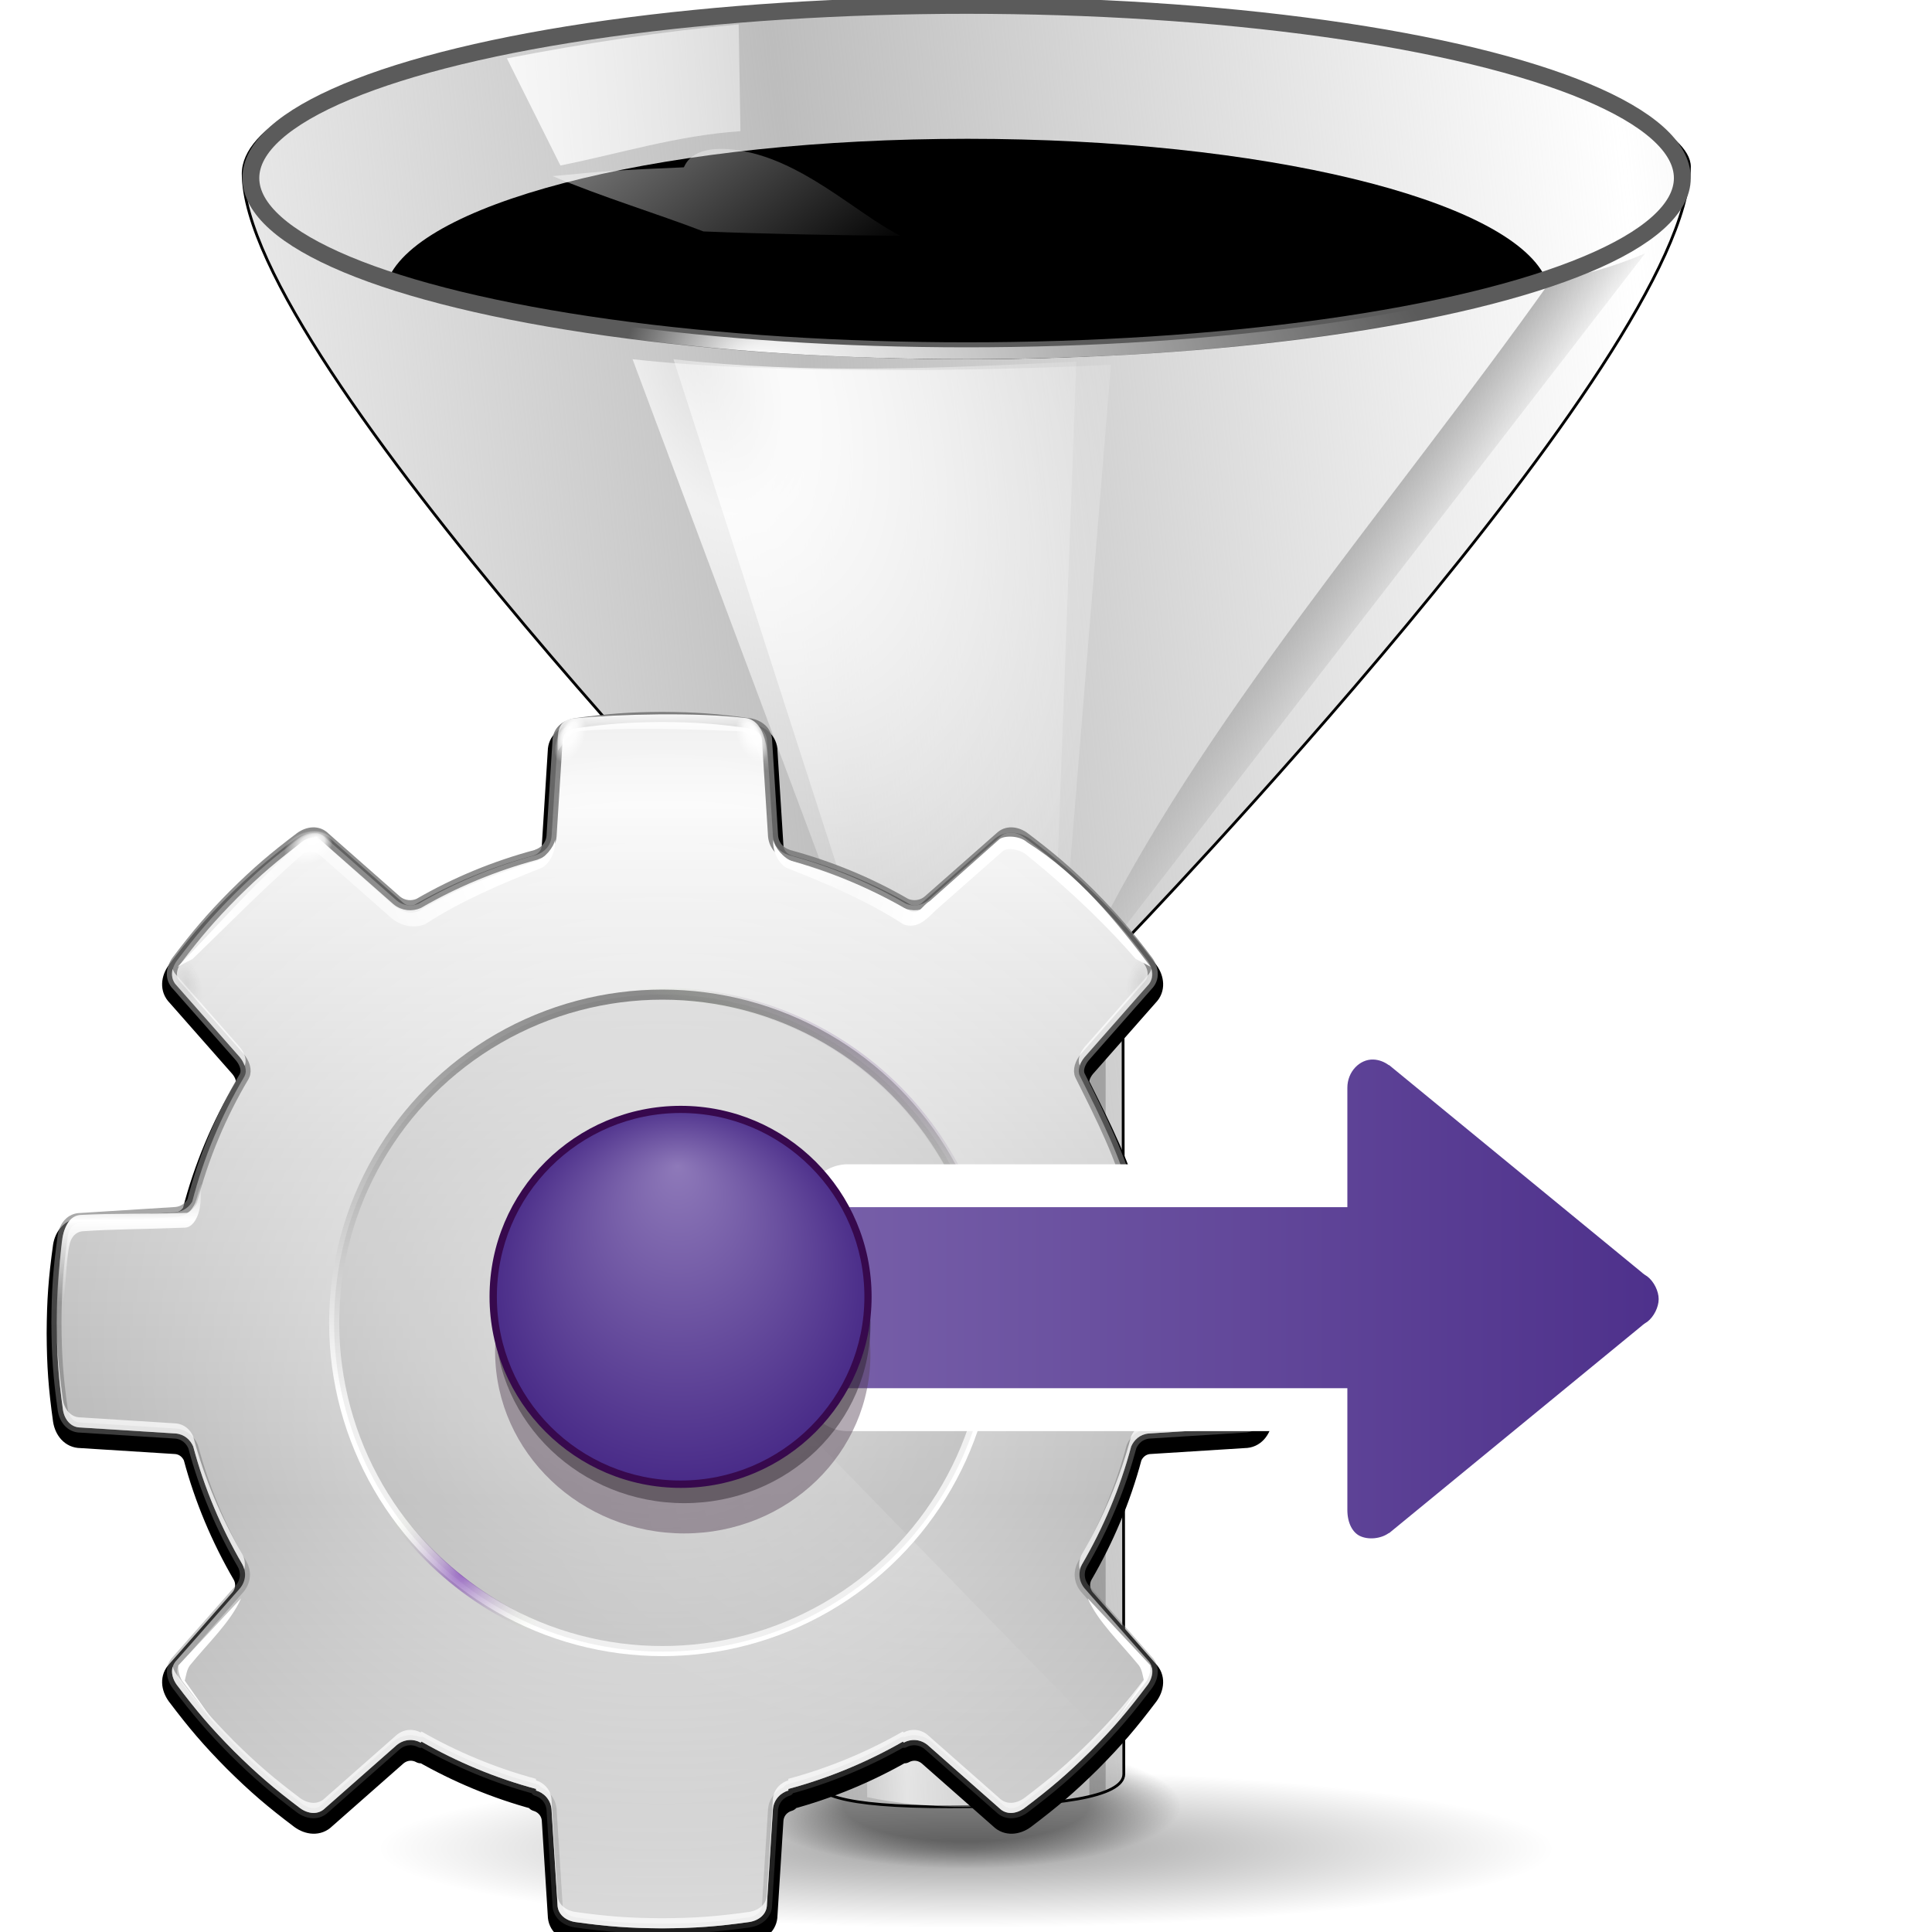 <svg height="32" width="32" xmlns="http://www.w3.org/2000/svg" xmlns:xlink="http://www.w3.org/1999/xlink"><linearGradient id="a" gradientTransform="matrix(.834 0 0 1.021 10.814 -2.143)" gradientUnits="userSpaceOnUse" x1="55.875" x2="70.719" xlink:href="#U" y1="91.297" y2="91.297"/><radialGradient id="b" cx="63.463" cy="66.417" gradientTransform="matrix(.902 0 0 .144 6.57 54.462)" gradientUnits="userSpaceOnUse" r="13.789" xlink:href="#Q"/><radialGradient id="c" cx="94.819" cy="67.895" gradientTransform="matrix(1 0 0 .578 0 -101.847)" gradientUnits="userSpaceOnUse" r="43.734" xlink:href="#g"/><radialGradient id="d" cx="54.673" cy="6.85" fx="54.046" fy="6.341" gradientTransform="matrix(1 0 0 1.902 0 -6.178)" gradientUnits="userSpaceOnUse" r="1.289" xlink:href="#w"/><radialGradient id="e" cx="54.673" cy="6.85" gradientTransform="matrix(1 0 0 1.902 0 -6.178)" gradientUnits="userSpaceOnUse" r="1.289"><stop offset="0" stop-color="#474747"/><stop offset="1" stop-color="#474747" stop-opacity="0"/></radialGradient><linearGradient id="f" gradientUnits="userSpaceOnUse" x1="114.296" x2="114.296" y1="49.937" y2="61.877"><stop offset="0" stop-color="#fff" stop-opacity="0"/><stop offset=".325" stop-color="#fff"/><stop offset="1" stop-color="#fff" stop-opacity="0"/></linearGradient><linearGradient id="g"><stop offset="0" stop-color="#fff"/><stop offset="1" stop-color="#fff" stop-opacity="0"/></linearGradient><linearGradient id="h" gradientUnits="userSpaceOnUse" x1="78.561" x2="40.48" y1="8.081" y2="36.641"><stop offset="0" stop-color="#8e79b9"/><stop offset="1" stop-color="#462886"/></linearGradient><linearGradient id="i" gradientTransform="matrix(-1 0 0 1 211.589 -170.815)" gradientUnits="userSpaceOnUse" x1="187.436" x2="91.436" xlink:href="#h" y1="238.79" y2="238.79"/><filter id="j"><feGaussianBlur stdDeviation="1.37"/></filter><linearGradient id="k" gradientUnits="userSpaceOnUse" spreadMethod="reflect" x1="-48.142" x2="-48.142" y1="99.344" y2="53.327"><stop offset="0" stop-color="#b4b4b4"/><stop offset=".5" stop-color="#d1d1d1"/><stop offset="1" stop-color="#fafafa"/></linearGradient><radialGradient id="l" cx="-1.249" cy="23.725" fy="61.404" gradientTransform="matrix(1.358 1.503 -1.633 1.476 -61.052 -44.648)" gradientUnits="userSpaceOnUse" r="60"><stop offset="0" stop-opacity="0"/><stop offset=".611" stop-opacity="0"/><stop offset=".685" stop-opacity=".378"/><stop offset=".75" stop-opacity="0"/><stop offset="1" stop-opacity="0"/></radialGradient><mask id="m" maskUnits="userSpaceOnUse"><path d="m-84 4c-3.274.017-5.376.174-8.625.625-.962.153-1.75.781-1.75 1.75l-.594 9.438c-.089.955-.757 1.584-1.469 1.812-.022.007-.041.025-.062.031-4.117 1.105-8.023 2.722-11.625 4.812-.652.282-1.492.265-2.188-.312l-7.094-6.25c-.685-.685-1.68-.572-2.469 0-2.617 1.979-4.235 3.354-6.562 5.656-2.303 2.327-3.678 3.946-5.656 6.562-.572.789-.685 1.783 0 2.469l6.25 7.094c.474.57.736 1.309.469 1.844l-.062.125c-2.246 3.8-3.995 7.936-5.125 12.312-.012.021-.019.042-.031.062-.317.513-.855.932-1.594 1l-9.438.594c-.969 0-1.597.788-1.75 1.75-.451 3.249-.608 5.351-.625 8.625.017 3.274.174 5.376.625 8.625.153.962.781 1.75 1.75 1.75l9.438.594c.867.08 1.443.647 1.719 1.281 1.103 4.143 2.766 8.064 4.875 11.688.373.669.382 1.614-.25 2.375l-6.25 7.094c-.685.685-.572 1.68 0 2.469 1.979 2.617 3.354 4.235 5.656 6.562 2.327 2.303 3.946 3.678 6.562 5.656.789.572 1.783.685 2.469 0l7.094-6.25c.761-.632 1.706-.623 2.375-.25l.094-.094c3.528 2.017 7.328 3.61 11.344 4.688v.156c.736.209 1.44.859 1.531 1.844l.594 9.438c0 .969.788 1.597 1.75 1.75 3.249.451 5.351.608 8.625.625 3.274-.017 5.376-.174 8.625-.625.962-.153 1.75-.781 1.75-1.75l.594-9.438c.091-.984.795-1.635 1.531-1.844v-.156c4.016-1.078 7.816-2.67 11.344-4.688l.094.094c.669-.373 1.614-.382 2.375.25l7.094 6.25c.686.686 1.68.572 2.469 0 2.617-1.979 4.235-3.354 6.562-5.656 2.303-2.327 3.678-3.946 5.656-6.562.572-.789.686-1.783 0-2.469l-6.25-7.094c-.632-.761-.623-1.706-.25-2.375 2.109-3.623 3.772-7.544 4.875-11.688.275-.635.851-1.201 1.719-1.281l9.438-.594c.969 0 1.597-.788 1.75-1.75.451-3.249.608-5.351.625-8.625-.017-3.274-.174-5.376-.625-8.625-.153-.962-.781-1.75-1.75-1.75l-9.438-.594c-.738-.068-1.277-.487-1.594-1-.006-.022-.026-.041-.031-.062-1.13-4.376-3.151-8.365-5.125-12.312l-.062-.125c-.267-.535-.005-1.273.469-1.844l6.25-7.094c.686-.686.572-1.68 0-2.469-1.979-2.617-3.354-4.235-5.656-6.562-2.327-2.303-3.946-3.678-6.562-5.656-.789-.572-1.783-.686-2.469 0l-7.094 6.25c-.695.577-1.536.594-2.188.312-3.602-2.09-7.508-3.707-11.625-4.812-.022-.006-.041-.024-.062-.031-.712-.228-1.38-.857-1.469-1.812l-.594-9.438c0-.969-.788-1.597-1.75-1.75-3.249-.451-5.351-.608-8.625-.625zm0 44c8.832-0 16 7.168 16 16-0 8.832-7.168 16-16 16-8.832 0-16-7.168-16-16 0-8.832 7.168-16 16-16z" fill="url(#n)"/></mask><radialGradient id="n" cx="-84" cy="64" gradientUnits="userSpaceOnUse" r="60" xlink:href="#g"/><clipPath id="o"><path d="m76.906-70.062c-2.912 3.972-7.607 6.562-12.906 6.562-4.896 0-9.283-2.189-12.219-5.656-23.14-4.286-26.618 14.04-31.5 30.75.409.434.807.865 1.281 1.344 2.327 2.303 3.946 3.678 6.562 5.656.789.572 1.783.685 2.469 0l7.094-6.25c.761-.632 1.706-.623 2.375-.25l.094-.094c3.528 2.017 7.328 3.61 11.344 4.688v.156c.736.209 1.44.859 1.531 1.844l.594 9.438c0.0.969.788 1.597 1.75 1.75 3.249.451 5.351.608 8.625.625 3.274-.017 5.376-.174 8.625-.625.962-.153 1.75-.781 1.75-1.75l.594-9.438c.091-.984.795-1.635 1.531-1.844v-.156c4.016-1.078 7.816-2.67 11.344-4.688l.094.094c.669-.373 1.614-.382 2.375.25l7.094 6.25c.686.686 1.68.572 2.469 0 2.617-1.979 4.235-3.354 6.562-5.656.485-.491.895-.931 1.312-1.375 3.924-7.087-25.609-43.435-30.844-31.625z"/></clipPath><filter id="p"><feGaussianBlur stdDeviation="1.283"/></filter><radialGradient id="q" cx="-48.142" cy="87.643" gradientUnits="userSpaceOnUse" r="40.119" xlink:href="#g"/><linearGradient id="r" gradientUnits="userSpaceOnUse" x1="53.469" x2="52.469" y1="-13.033" y2="167.967"><stop offset="0" stop-color="#767676"/><stop offset="1" stop-color="#767676" stop-opacity="0"/></linearGradient><filter id="s"><feGaussianBlur stdDeviation=".605"/></filter><linearGradient id="t" gradientUnits="userSpaceOnUse" x1="62.907" x2="62.991" xlink:href="#g" y1="3.391" y2="9.394"/><filter id="u"><feGaussianBlur stdDeviation=".023"/></filter><radialGradient id="v" cx="54.673" cy="6.85" fx="54.046" fy="6.341" gradientTransform="matrix(.669 0 0 1.272 -64.017 59.026)" gradientUnits="userSpaceOnUse" r="1.289" xlink:href="#w"/><linearGradient id="w"><stop offset="0" stop-color="#fff"/><stop offset=".5" stop-color="#fff" stop-opacity=".791"/><stop offset="1" stop-color="#fff" stop-opacity="0"/></linearGradient><radialGradient id="x" cx="54.673" cy="6.85" fx="54.046" fy="6.341" gradientTransform="matrix(.669 0 0 1.272 22.789 16.977)" gradientUnits="userSpaceOnUse" r="1.289" xlink:href="#w"/><linearGradient id="y" gradientUnits="userSpaceOnUse" x1="43.714" x2="18.252" xlink:href="#z" y1="11.362" y2="21.729"/><linearGradient id="z"><stop offset="0" stop-color="#fff"/><stop offset=".5" stop-color="#fff" stop-opacity=".504"/><stop offset="1" stop-color="#fff"/></linearGradient><filter id="A"><feGaussianBlur stdDeviation=".093"/></filter><linearGradient id="B" gradientUnits="userSpaceOnUse" x1="52.722" x2="38.628" xlink:href="#z" y1="17.797" y2="22.658"/><filter id="C" height="1.133" width="1.226" x="-.113" y="-.067"><feGaussianBlur stdDeviation=".133"/></filter><filter id="D"><feGaussianBlur stdDeviation=".204"/></filter><filter id="E"><feGaussianBlur stdDeviation=".07"/></filter><linearGradient id="F" gradientUnits="userSpaceOnUse" x1="310.85" x2="310.85" y1="-27.656" y2="270.17"><stop offset="0"/><stop offset=".5" stop-color="#fff"/><stop offset="1" stop-color="#fff"/></linearGradient><filter id="G"><feGaussianBlur stdDeviation=".114"/></filter><filter id="H"><feGaussianBlur stdDeviation=".46"/></filter><radialGradient id="I" cx="42.979" cy="87.981" fx="43.369" fy="96.577" gradientUnits="userSpaceOnUse" r="11.239"><stop offset="0" stop-color="#6ccb34"/><stop offset="1" stop-color="#afe41f"/></radialGradient><filter id="J"><feGaussianBlur stdDeviation=".691"/></filter><linearGradient id="K" gradientTransform="matrix(.998 0 0 1.08 -24.326 18.095)" gradientUnits="userSpaceOnUse" x1="80.093" x2="80.093" y1="69.249" y2="56.052"><stop offset="0" stop-color="#bce93f" stop-opacity=".286"/><stop offset="1" stop-color="#eefacd"/></linearGradient><radialGradient id="L" cx="64.303" cy="64.506" fx="63.995" fy="51.546" gradientUnits="userSpaceOnUse" r="19.637" xlink:href="#h"/><filter id="M"><feGaussianBlur stdDeviation=".416"/></filter><radialGradient id="N" cx="44.134" cy="88.832" gradientUnits="userSpaceOnUse" r="34.675" spreadMethod="reflect"><stop offset="0" stop-color="#6f29ae"/><stop offset=".26" stop-color="#d5efb9" stop-opacity="0"/><stop offset="1" stop-color="#6eae29" stop-opacity="0"/></radialGradient><filter id="O"><feGaussianBlur stdDeviation=".607"/></filter><radialGradient id="P" cx="63.912" cy="115.709" fy="115.709" gradientTransform="matrix(.61 0 0 .082 25 112.997)" gradientUnits="userSpaceOnUse" r="63.912" xlink:href="#Q"/><linearGradient id="Q"><stop offset="0"/><stop offset="1" stop-opacity="0"/></linearGradient><radialGradient id="R" cx="63.816" cy="120.575" gradientTransform="matrix(.97 0 0 .284 2.08 85.395)" gradientUnits="userSpaceOnUse" r="14.672"><stop offset="0"/><stop offset=".571"/><stop offset="1" stop-opacity="0"/></radialGradient><linearGradient id="S" gradientTransform="matrix(.834 0 0 .898 10.814 5.742)" gradientUnits="userSpaceOnUse" x1="94.422" x2="100.781" xlink:href="#Q" y1="30.356" y2="35.359"/><linearGradient id="T" gradientTransform="matrix(.834 0 0 1.021 10.814 -2.143)" gradientUnits="userSpaceOnUse" spreadMethod="reflect" x1="55.827" x2="121.361" y1="61.355" y2="52.605"><stop offset="0" stop-color="#bdbdbd"/><stop offset="1" stop-color="#bdbdbd" stop-opacity="0"/></linearGradient><linearGradient id="U"><stop offset="0" stop-color="#fff" stop-opacity=".538"/><stop offset=".215" stop-color="#fff"/><stop offset=".663" stop-color="#fff" stop-opacity=".415"/><stop offset="1" stop-color="#fff" stop-opacity="0"/></linearGradient><radialGradient id="V" cx="51.788" cy="41.3" gradientTransform="matrix(1.642 -.813 1.357 2.882 -96.448 -53.148)" gradientUnits="userSpaceOnUse" r="15.996" xlink:href="#U"/><radialGradient id="W" cx="52.715" cy="41.561" gradientTransform="matrix(1.642 -.808 1.357 2.866 -96.448 -52.508)" gradientUnits="userSpaceOnUse" r="15.996" xlink:href="#U"/><radialGradient id="X" cx="57.214" cy="124.007" fx="49.233" fy="124.007" gradientTransform="matrix(2.342 -0 0 1.087 -65.974 -110.871)" gradientUnits="userSpaceOnUse" r="11.383" xlink:href="#g"/><radialGradient id="Y" cx="63.463" cy="66.417" gradientTransform="matrix(.902 0 0 .252 6.57 47.283)" gradientUnits="userSpaceOnUse" r="13.789" xlink:href="#Q"/><linearGradient id="Z" gradientTransform="matrix(.833 -.041 .044 .891 10.908 1.097)" gradientUnits="userSpaceOnUse" x1="26.517" x2="67.553" xlink:href="#g" y1="6.289" y2="6.289"/><linearGradient id="aa" gradientTransform="matrix(.834 0 0 .624 10.814 4.773)" gradientUnits="userSpaceOnUse" x1="27.081" x2="59.769" xlink:href="#g" y1="-14.285" y2="17.406"/><linearGradient id="ab" gradientTransform="matrix(.938 0 0 .98 5.36 -.309)" gradientUnits="userSpaceOnUse" x1="48.648" x2="63.212" xlink:href="#Q" y1="123.091" y2="60.341"/><g transform="matrix(.25 0 0 .25 .005 -.001)"><ellipse cx="64" cy="122.534" fill="url(#P)" opacity=".381" rx="39" ry="5.267"/><ellipse cx="64" cy="119.635" fill="url(#R)" opacity=".414" rx="14.236" ry="4.167"/><path d="m53.35 3.095v-2.794z" fill="#fff" fill-opacity=".757"/><path d="m102.769 18.532c-10.744 15.155-23.321 29.318-30.651 44.472l1.171-.04 35.685-46.172c-2.287.971-4.335 1.516-6.205 1.739z" fill="url(#S)" opacity=".42"/><path d="m64.078.274c-26.489 0-47.986 5.241-47.986 11.246 0 12.378 37.305 50.534 37.305 50.534.154.221.338.587.325 1.013v54.464c0 1.343 1.858 2.178 9.168 2.178 7.153 0 11.546-.644 11.546-2.178 0-.009.001-.025 0-.034l-.055-54.43c0-.25.034-.534.15-.747 0 0 37.378-38.768 37.378-51.267 0-4.257-21.341-10.78-47.83-10.78z" style="stroke:#000;stroke-width:.185;stroke-linecap:round;stroke-linejoin:round;stroke-dashoffset:4;fill:url(#T)"/><path d="m64.078 9.2c-19.534 0-35.709 3.958-38.286 9.087 8.418 3.303 22.418 5.515 38.286 5.515 15.851 0 29.84-2.166 38.261-5.463-2.527-5.143-18.69-9.139-38.261-9.139z"/><path d="m57.43 63.462v55.609c1.785.375 4.003.638 6.648.638 2.201 0 4.105-.183 5.736-.447v-55.8c-4.128.922-8.256 1.459-12.384 0z" fill="url(#a)" opacity=".615"/><path d="m54.054 62.281c-.003.023-.023.041-.023.064 0 1.221 4.616 3.226 10.31 3.226 5.694 0 10.333-2.006 10.333-3.226 0-.022-.02-.042-.023-.064-2.271.515-6.042.83-10.31.83-4.267-0-8.016-.315-10.287-.83z" fill="url(#b)" opacity=".11"/><path d="m57.43 63.609-12.831-39.807c8.826 1.007 17.832.6 26.69.16l-1.475 39.647c-4.128.772-8.256 1.222-12.384 0z" fill="url(#V)" opacity=".758"/><path d="m54.054 62.281c-.003.023-.023.041-.023.064 0 1.221 4.616 2.414 10.31 2.414 5.694 0 10.333-1.194 10.333-2.414 0-.022-.02-.042-.023-.064-2.271.515-6.108 1.371-10.376 1.371-4.267-0-7.949-.857-10.22-1.371z" fill="url(#b)" opacity=".11"/><ellipse cx="64.019" cy="11.801" rx="47.42" ry="11.441" style="fill:none;stroke:#5b5b5b;stroke-width:1.118;stroke-linecap:round;stroke-linejoin:round;stroke-dashoffset:4"/><path d="m56.729 63.487-14.842-39.686c8.826 1.001 22.837.809 31.696.372l-3.216 39.427c-4.128.768-9.51 1.102-13.638-.113z" fill="url(#W)" opacity=".758"/><ellipse cx="64.019" cy="11.801" rx="47.447" ry="11.607" style="fill:none;stroke-width:.786;stroke-linecap:round;stroke-linejoin:round;stroke-dashoffset:4;stroke:url(#X)"/><path d="m54.054 62.281c-.003.023-.023.041-.023.064 0 1.221 4.649 4.129 10.343 4.129 5.694 0 10.3-2.908 10.3-4.129 0-.022-.02-.042-.023-.064-2.271.515-6.306 1.597-10.574 1.597-4.267-0-7.751-1.082-10.022-1.597z" fill="url(#Y)" opacity=".11"/><path d="m56.752 63.3.678 55.771c1.785.375 4.003.638 6.648.638 2.201 0 4.105-.183 5.736-.447l.469-55.8c-4.128.922-9.403 1.297-13.531-.162z" fill="url(#a)" opacity=".615"/><path d="m72.189 62.997h1.043v55.646l-1.08.394z" opacity=".213"/><path d="m33.562 3.87c5.153-.997 10.277-1.783 15.357-2.251l.118 7.075c-4.218.293-7.931 1.469-11.928 2.275z" fill="url(#Z)" opacity=".836"/><path d="m45.279 11.09c-4.45.186-5.272.256-8.681.583 3.214 1.364 6.905 2.48 9.985 3.664 4.098.166 8.479.249 13.062.292-2.943-1.467-6.6-5.155-10.976-5.7-3.073-.383-3.323 1.189-3.391 1.159z" fill="url(#aa)" opacity=".836"/><path d="m53.731 62.687-.016-.015.161 55.327c.148.601.65.69 1.08.884.74-22.806-.505-38.57-1.225-56.196z" fill="url(#ab)" opacity=".533"/><g transform="translate(92)"><path d="m64 5c-3.274.017-5.376.174-8.625.625-.962.153-1.75.781-1.75 1.75l-.594 9.438c-.089.955-.757 1.584-1.469 1.812-.022.007-.041.025-.062.031-4.117 1.105-8.023 2.722-11.625 4.812-.652.282-1.492.265-2.188-.312l-7.094-6.25c-.685-.685-1.68-.572-2.469 0-2.617 1.979-4.235 3.353-6.562 5.656-2.303 2.327-3.678 3.946-5.656 6.562-.572.789-.685 1.783 0 2.469l6.25 7.094c.474.57.736 1.309.469 1.844l-.062.125c-2.246 3.8-3.995 7.936-5.125 12.312-.012.021-.019.042-.031.062-.317.513-.855.932-1.594 1l-9.438.594c-.969 0-1.597.788-1.75 1.75-.451 3.249-.608 5.351-.625 8.625.017 3.274.174 5.376.625 8.625.153.962.781 1.75 1.75 1.75l9.438.594c.867.08 1.443.647 1.719 1.281 1.103 4.143 2.766 8.064 4.875 11.688.373.669.382 1.614-.25 2.375l-6.25 7.094c-.685.685-.572 1.68 0 2.469 1.979 2.617 3.354 4.235 5.656 6.562 2.327 2.303 3.946 3.678 6.562 5.656.789.572 1.783.685 2.469 0l7.094-6.25c.761-.632 1.706-.623 2.375-.25l.094-.094c3.528 2.017 7.328 3.61 11.344 4.688v.156c.736.209 1.44.859 1.531 1.844l.594 9.438c0 .969.788 1.597 1.75 1.75 3.249.451 5.351.608 8.625.625 3.274-.017 5.376-.174 8.625-.625.962-.153 1.75-.781 1.75-1.75l.594-9.438c.091-.984.795-1.635 1.531-1.844v-.156c4.016-1.078 7.816-2.67 11.344-4.688l.094.094c.669-.373 1.614-.382 2.375.25l7.094 6.25c.685.686 1.68.572 2.469 0 2.617-1.979 4.235-3.354 6.563-5.656 2.303-2.327 3.678-3.946 5.656-6.562.572-.789.686-1.783 0-2.469l-6.25-7.094c-.632-.761-.623-1.706-.25-2.375 2.109-3.623 3.772-7.544 4.875-11.688.275-.635.851-1.201 1.719-1.281l9.438-.594c.969 0 1.597-.788 1.75-1.75.451-3.249.608-5.351.625-8.625-.017-3.274-.174-5.376-.625-8.625-.153-.962-.781-1.75-1.75-1.75l-9.438-.594c-.738-.068-1.277-.487-1.594-1-.006-.022-.026-.041-.031-.062-1.13-4.376-3.151-8.365-5.125-12.312l-.062-.125c-.267-.535-.005-1.273.469-1.844l6.25-7.094c.686-.686.572-1.68 0-2.469-1.979-2.617-3.354-4.235-5.656-6.562-2.327-2.303-3.946-3.678-6.563-5.656-.789-.572-1.783-.686-2.469 0l-7.094 6.25c-.695.577-1.536.594-2.188.312-3.602-2.09-7.508-3.707-11.625-4.812-.022-.006-.041-.024-.062-.031-.712-.228-1.38-.857-1.469-1.812l-.594-9.438c0-.969-.788-1.597-1.75-1.75-3.249-.451-5.351-.608-8.625-.625z" style="fill:#040404;stroke:#000;stroke-width:2;stroke-linecap:round;stroke-linejoin:round;stroke-dashoffset:1.088;filter:url(#j)" transform="matrix(.669 0 0 .669 -90.936 44.849)"/><path d="m-48.142 47.524c-2.189.012-3.594.116-5.767.418-.643.102-1.17.522-1.17 1.17l-.397 6.31c-.059.639-.506 1.059-.982 1.212-.015.005-.027.017-.042.021-2.753.739-5.364 1.82-7.773 3.218-.436.189-.998.177-1.463-.209l-4.743-4.179c-.458-.458-1.123-.382-1.651 0-1.75 1.323-2.832 2.242-4.388 3.782-1.54 1.556-2.459 2.638-3.782 4.388-.382.527-.458 1.192 0 1.651l4.179 4.743c.317.381.492.875.313 1.233l-.042.084c-1.501 2.541-2.671 5.307-3.427 8.233-.008.014-.012.028-.021.042-.212.343-.572.623-1.066.669l-6.31.397c-.648 0-1.068.527-1.17 1.17-.302 2.173-.406 3.578-.418 5.767.012 2.189.116 3.594.418 5.767.102.643.522 1.17 1.17 1.17l6.31.397c.58.054.965.432 1.149.857.738 2.77 1.85 5.392 3.26 7.815.249.447.255 1.079-.167 1.588l-4.179 4.743c-.458.458-.382 1.123 0 1.651 1.323 1.75 2.242 2.832 3.782 4.388 1.556 1.54 2.638 2.459 4.388 3.782.527.382 1.192.458 1.651 0l4.743-4.179c.509-.422 1.141-.417 1.588-.167l.063-.063c2.359 1.349 4.9 2.413 7.585 3.134v.104c.492.14.963.575 1.024 1.233l.397 6.31c0 .648.527 1.068 1.17 1.17 2.173.302 3.578.406 5.767.418 2.189-.012 3.594-.116 5.767-.418.643-.102 1.17-.522 1.17-1.17l.397-6.31c.061-.658.531-1.093 1.024-1.233v-.104c2.685-.721 5.226-1.786 7.585-3.134l.063.063c.447-.249 1.079-.255 1.588.167l4.743 4.179c.458.458 1.123.382 1.651 0 1.75-1.323 2.832-2.242 4.388-3.782 1.54-1.556 2.459-2.638 3.782-4.388.382-.527.458-1.192 0-1.651l-4.179-4.743c-.422-.509-.417-1.141-.167-1.588 1.41-2.423 2.522-5.044 3.26-7.815.184-.424.569-.803 1.149-.857l6.31-.397c.648 0 1.068-.527 1.17-1.17.302-2.173.406-3.578.418-5.767-.012-2.189-.116-3.594-.418-5.767-.102-.643-.522-1.17-1.17-1.17l-6.31-.397c-.494-.046-.854-.326-1.066-.669-.004-.015-.017-.027-.021-.042-.756-2.926-2.107-5.593-3.427-8.233l-.042-.084c-.179-.358-.003-.851.313-1.233l4.179-4.743c.458-.458.382-1.123 0-1.651-1.323-1.75-2.242-2.832-3.782-4.388-1.556-1.54-2.638-2.459-4.388-3.782-.527-.382-1.192-.458-1.651 0l-4.743 4.179c-.465.386-1.027.397-1.463.209-2.409-1.398-5.02-2.479-7.773-3.218-.015-.004-.027-.016-.042-.021-.476-.153-.923-.573-.982-1.212l-.397-6.31c0-.648-.527-1.068-1.17-1.17-2.173-.302-3.578-.406-5.767-.418z" fill="url(#k)"/><path d="m-84 4c-3.274.017-5.376.174-8.625.625-.962.153-1.75.781-1.75 1.75l-.594 9.438c-.089.955-.757 1.584-1.469 1.812-.022.007-.041.025-.062.031-4.117 1.105-8.023 2.722-11.625 4.812-.652.282-1.492.265-2.188-.312l-7.094-6.25c-.685-.685-1.68-.572-2.469 0-2.617 1.979-4.235 3.354-6.562 5.656-2.303 2.327-3.678 3.946-5.656 6.562-.572.789-.685 1.783 0 2.469l6.25 7.094c.474.57.736 1.309.469 1.844l-.062.125c-2.246 3.8-3.995 7.936-5.125 12.312-.012.021-.019.042-.031.062-.317.513-.855.932-1.594 1l-9.438.594c-.969 0-1.597.788-1.75 1.75-.451 3.249-.608 5.351-.625 8.625.017 3.274.174 5.376.625 8.625.153.962.781 1.75 1.75 1.75l9.438.594c.867.08 1.443.647 1.719 1.281 1.103 4.143 2.766 8.064 4.875 11.688.373.669.382 1.614-.25 2.375l-6.25 7.094c-.685.685-.572 1.68 0 2.469 1.979 2.617 3.354 4.235 5.656 6.562 2.327 2.303 3.946 3.678 6.562 5.656.789.572 1.783.685 2.469 0l7.094-6.25c.761-.632 1.706-.623 2.375-.25l.094-.094c3.528 2.017 7.328 3.61 11.344 4.688v.156c.736.209 1.44.859 1.531 1.844l.594 9.438c0 .969.788 1.597 1.75 1.75 3.249.451 5.351.608 8.625.625 3.274-.017 5.376-.174 8.625-.625.962-.153 1.75-.781 1.75-1.75l.594-9.438c.091-.984.795-1.635 1.531-1.844v-.156c4.016-1.078 7.816-2.67 11.344-4.688l.094.094c.669-.373 1.614-.382 2.375.25l7.094 6.25c.686.686 1.68.572 2.469 0 2.617-1.979 4.235-3.354 6.562-5.656 2.303-2.327 3.678-3.946 5.656-6.562.572-.789.686-1.783 0-2.469l-6.25-7.094c-.632-.761-.623-1.706-.25-2.375 2.109-3.623 3.772-7.544 4.875-11.688.275-.635.851-1.201 1.719-1.281l9.438-.594c.969 0 1.597-.788 1.75-1.75.451-3.249.608-5.351.625-8.625-.017-3.274-.174-5.376-.625-8.625-.153-.962-.781-1.75-1.75-1.75l-9.438-.594c-.738-.068-1.277-.487-1.594-1-.006-.022-.026-.041-.031-.062-1.13-4.376-3.151-8.365-5.125-12.312l-.062-.125c-.267-.535-.005-1.273.469-1.844l6.25-7.094c.686-.686.572-1.68 0-2.469-1.979-2.617-3.354-4.235-5.656-6.562-2.327-2.303-3.946-3.678-6.562-5.656-.789-.572-1.783-.686-2.469 0l-7.094 6.25c-.695.577-1.536.594-2.188.312-3.602-2.09-7.508-3.707-11.625-4.812-.022-.006-.041-.024-.062-.031-.712-.228-1.38-.857-1.469-1.812l-.594-9.438c0-.969-.788-1.597-1.75-1.75-3.249-.451-5.351-.608-8.625-.625z" fill="url(#l)" mask="url(#m)" transform="matrix(.669 0 0 .669 8.024 44.849)"/><path clip-path="url(#o)" d="m76.906-70.062c-2.912 3.972-7.607 6.562-12.906 6.562-4.896 0-9.283-2.189-12.219-5.656l-31.5 30.75c.409.434.807.865 1.281 1.344 2.327 2.303 3.946 3.678 6.562 5.656.789.572 1.783.685 2.469 0l7.094-6.25c.761-.632 1.706-.623 2.375-.25l.094-.094c3.528 2.017 7.328 3.61 11.344 4.688v.156c.736.209 1.44.859 1.531 1.844l.594 9.438c0.0.969.788 1.597 1.75 1.75 3.249.451 5.351.608 8.625.625 3.274-.017 5.376-.174 8.625-.625.962-.153 1.75-.781 1.75-1.75l.594-9.438c.091-.984.795-1.635 1.531-1.844v-.156c4.016-1.078 7.816-2.67 11.344-4.688l.094.094c.669-.373 1.614-.382 2.375.25l7.094 6.25c.686.686 1.68.572 2.469 0 2.617-1.979 4.235-3.354 6.562-5.656.485-.491.895-.931 1.312-1.375z" fill="url(#c)" filter="url(#p)" opacity=".431" transform="matrix(.669 0 0 .669 -90.936 140.8)"/><path clip-path="url(#o)" d="m76.906-70.062c-2.912 3.972-7.607 6.562-12.906 6.562-4.896 0-9.283-2.189-12.219-5.656l-31.5 30.75c.409.434.807.865 1.281 1.344 2.327 2.303 3.946 3.678 6.562 5.656.789.572 1.783.685 2.469 0l7.094-6.25c.761-.632 1.706-.623 2.375-.25l.094-.094c3.528 2.017 7.328 3.61 11.344 4.688v.156c.736.209 1.44.859 1.531 1.844l.594 9.438c0.0.969.788 1.597 1.75 1.75 3.249.451 5.351.608 8.625.625 3.274-.017 5.376-.174 8.625-.625.962-.153 1.75-.781 1.75-1.75l.594-9.438c.091-.984.795-1.635 1.531-1.844v-.156c4.016-1.078 7.816-2.67 11.344-4.688l.094.094c.669-.373 1.614-.382 2.375.25l7.094 6.25c.686.686 1.68.572 2.469 0 2.617-1.979 4.235-3.354 6.562-5.656.485-.491.895-.931 1.312-1.375z" fill="url(#c)" filter="url(#p)" opacity=".431" transform="matrix(-.669 0 0 -.669 -5.358 34.491)"/><path d="m-48.142 47.524c-2.189.012-3.594.116-5.767.418-.643.102-1.17.522-1.17 1.17l-.397 6.31c-.059.639-.506 1.059-.982 1.212-.015.005-.027.017-.042.021-2.753.739-5.364 1.82-7.773 3.218-.436.189-.998.177-1.463-.209l-4.743-4.179c-.458-.458-1.123-.382-1.651 0-1.75 1.323-2.832 2.242-4.388 3.782-1.54 1.556-2.459 2.638-3.782 4.388-.382.527-.458 1.192 0 1.651l4.179 4.743c.317.381.492.875.313 1.233l-.042.084c-1.501 2.541-2.671 5.307-3.427 8.233-.008.014-.012.028-.021.042-.212.343-.572.623-1.066.669l-6.31.397c-.648 0-1.068.527-1.17 1.17-.302 2.173-.406 3.578-.418 5.767.012 2.189.116 3.594.418 5.767.102.643.522 1.17 1.17 1.17l6.31.397c.58.054.965.432 1.149.857.738 2.77 1.85 5.392 3.26 7.815.249.447.255 1.079-.167 1.588l-4.179 4.743c-.458.458-.382 1.123 0 1.651 1.323 1.75 2.242 2.832 3.782 4.388 1.556 1.54 2.638 2.459 4.388 3.782.527.382 1.192.458 1.651 0l4.743-4.179c.509-.422 1.141-.417 1.588-.167l.063-.063c2.359 1.349 4.9 2.413 7.585 3.134v.104c.492.14.963.575 1.024 1.233l.397 6.31c0 .648.527 1.068 1.17 1.17 2.173.302 3.578.406 5.767.418 2.189-.012 3.594-.116 5.767-.418.643-.102 1.17-.522 1.17-1.17l.397-6.31c.061-.658.531-1.093 1.024-1.233v-.104c2.685-.721 5.226-1.786 7.585-3.134l.063.063c.447-.249 1.079-.255 1.588.167l4.743 4.179c.458.458 1.123.382 1.651 0 1.75-1.323 2.832-2.242 4.388-3.782 1.54-1.556 2.459-2.638 3.782-4.388.382-.527.458-1.192 0-1.651l-4.179-4.743c-.422-.509-.417-1.141-.167-1.588 1.41-2.423 2.522-5.044 3.26-7.815.184-.424.569-.803 1.149-.857l6.31-.397c.648 0 1.068-.527 1.17-1.17.302-2.173.406-3.578.418-5.767-.012-2.189-.116-3.594-.418-5.767-.102-.643-.522-1.17-1.17-1.17l-6.31-.397c-.494-.046-.854-.326-1.066-.669-.004-.015-.017-.027-.021-.042-.756-2.926-2.107-5.593-3.427-8.233l-.042-.084c-.179-.358-.003-.851.313-1.233l4.179-4.743c.458-.458.382-1.123 0-1.651-1.323-1.75-2.242-2.832-3.782-4.388-1.556-1.54-2.638-2.459-4.388-3.782-.527-.382-1.192-.458-1.651 0l-4.743 4.179c-.465.386-1.027.397-1.463.209-2.409-1.398-5.02-2.479-7.773-3.218-.015-.004-.027-.016-.042-.021-.476-.153-.923-.573-.982-1.212l-.397-6.31c0-.648-.527-1.068-1.17-1.17-2.173-.302-3.578-.406-5.767-.418z" fill="url(#q)" opacity=".732"/><path d="m63.969 3.967c-3.274.017-5.376.174-8.625.625-.962.153-1.75.781-1.75 1.75l-.594 9.438c-.089.955-.757 1.584-1.469 1.812-.022.007-.041.025-.062.031-4.117 1.105-8.023 2.722-11.625 4.812-.652.282-1.492.265-2.188-.312l-7.094-6.25c-.685-.685-1.68-.572-2.469 0-2.617 1.979-4.235 3.353-6.562 5.656-2.303 2.327-3.678 3.946-5.656 6.562-.572.789-.685 1.783 0 2.469l6.25 7.094c.474.57.736 1.309.469 1.844l-.062.125c-2.246 3.8-3.995 7.936-5.125 12.313-.012.021-.019.042-.031.062-.317.513-.855.932-1.594 1l-9.438.594c-.969 0-1.597.788-1.75 1.75-.451 3.249-.608 5.351-.625 8.625.017 3.274.174 5.376.625 8.625.153.962.781 1.75 1.75 1.75l9.438.594c.867.08 1.443.647 1.719 1.281 1.103 4.143 2.766 8.064 4.875 11.688.373.669.382 1.614-.25 2.375l-6.25 7.094c-.685.685-.572 1.68 0 2.469 1.979 2.617 3.354 4.235 5.656 6.562 2.327 2.303 3.946 3.678 6.562 5.656.789.572 1.783.685 2.469 0l7.094-6.25c.761-.632 1.706-.623 2.375-.25l.094-.094c3.528 2.017 7.328 3.61 11.344 4.688v.156c.736.209 1.44.859 1.531 1.844l.594 9.438c0 .969.788 1.597 1.75 1.75 3.249.451 5.351.608 8.625.625 3.274-.017 5.376-.174 8.625-.625.962-.153 1.75-.781 1.75-1.75l.594-9.438c.091-.984.795-1.635 1.531-1.844v-.156c4.016-1.078 7.816-2.67 11.344-4.688l.094.094c.669-.373 1.614-.382 2.375.25l7.094 6.25c.685.686 1.68.572 2.469 0 2.617-1.979 4.235-3.354 6.563-5.656 2.303-2.327 3.678-3.946 5.656-6.562.572-.789.686-1.783 0-2.469l-6.25-7.094c-.632-.761-.623-1.706-.25-2.375 2.109-3.623 3.772-7.544 4.875-11.688.275-.635.851-1.201 1.719-1.281l9.438-.594c.969 0 1.597-.788 1.75-1.75.451-3.249.608-5.351.625-8.625-.017-3.274-.174-5.376-.625-8.625-.153-.962-.781-1.75-1.75-1.75l-9.438-.594c-.738-.068-1.277-.487-1.594-1-.006-.022-.026-.041-.031-.062-1.13-4.376-3.151-8.365-5.125-12.313l-.062-.125c-.267-.535-.005-1.273.469-1.844l6.25-7.094c.686-.686.572-1.68 0-2.469-1.979-2.617-3.354-4.235-5.656-6.562-2.327-2.303-3.946-3.678-6.563-5.656-.789-.572-1.783-.686-2.469 0l-7.094 6.25c-.695.577-1.536.594-2.188.312-3.602-2.09-7.508-3.707-11.625-4.812-.022-.006-.041-.024-.062-.031-.712-.228-1.38-.857-1.469-1.812l-.594-9.438c0-.969-.788-1.597-1.75-1.75-3.249-.451-5.351-.608-8.625-.625z" style="fill:none;stroke-linecap:round;stroke-linejoin:round;stroke-dashoffset:1.088;stroke:url(#r);filter:url(#s)" transform="matrix(.669 0 0 .669 -90.936 44.849)"/><path d="m-80.581 64.198c-.107.391-.037.798.272 1.107l4.179 4.743c.143.172.248.369.313.564.179-.358.003-.851-.313-1.233l-4.179-4.743c-.132-.132-.223-.281-.272-.439zm64.838 0c-.049.158-.119.307-.251.439l-4.179 4.743c-.312.375-.478.856-.313 1.212.067-.187.176-.378.313-.543l4.179-4.743c.309-.309.358-.716.251-1.107zm7.71 23.11c-.021 1.992-.133 3.379-.418 5.433-.102.643-.522 1.17-1.17 1.17l-6.31.397c-.58.054-.965.432-1.149.857-.738 2.77-1.85 5.392-3.26 7.815-.159.284-.232.648-.146 1.003.029-.123.087-.228.146-.334 1.41-2.423 2.522-5.044 3.26-7.815.184-.424.569-.803 1.149-.857l6.31-.397c.648 0 1.068-.527 1.17-1.17.302-2.173.406-3.578.418-5.767-.001-.12.001-.219 0-.334zm-80.216 1.191c.034 1.719.138 3.043.397 4.91.102.643.522 1.17 1.17 1.17l6.31.397c.58.054.965.432 1.149.857.738 2.77 1.85 5.392 3.26 7.815.059.106.096.212.125.334.086-.355.033-.718-.125-1.003-1.41-2.423-2.522-5.044-3.26-7.815-.184-.424-.569-.803-1.149-.857l-6.31-.397c-.648 0-1.068-.527-1.17-1.17-.226-1.629-.349-2.821-.397-4.242zm7.669 21.919c-.121.391-.001.836.272 1.212 1.323 1.75 2.242 2.832 3.782 4.388 1.556 1.54 2.638 2.459 4.388 3.782.527.382 1.192.458 1.651 0l4.743-4.179c.509-.422 1.141-.417 1.588-.167l.063-.063c2.359 1.349 4.9 2.413 7.585 3.134v.104c.492.14.963.575 1.024 1.233l.397 6.31c-0.0.648.527 1.068 1.17 1.17 2.173.302 3.578.406 5.767.418 2.189-.012 3.594-.116 5.767-.418.643-.102 1.17-.522 1.17-1.17l.397-6.31c.061-.658.531-1.093 1.024-1.233v-.104c2.685-.721 5.226-1.786 7.585-3.134l.063.063c.447-.249 1.079-.255 1.588.167l4.743 4.179c.458.458 1.123.382 1.651 0 1.75-1.323 2.832-2.242 4.388-3.782 1.54-1.556 2.459-2.638 3.782-4.388.272-.375.372-.821.251-1.212-.052.189-.126.372-.251.543-1.323 1.75-2.242 2.832-3.782 4.388-1.556 1.54-2.638 2.459-4.388 3.782-.527.382-1.192.458-1.651 0l-4.743-4.179c-.509-.422-1.141-.417-1.588-.167l-.063-.063c-2.359 1.349-4.9 2.413-7.585 3.134v.104c-.492.14-.963.575-1.024 1.233l-.397 6.31c0 .648-.527 1.068-1.17 1.17-2.173.302-3.578.406-5.767.418-2.189-.012-3.594-.116-5.767-.418-.643-.102-1.17-.522-1.17-1.17l-.397-6.31c-.061-.658-.531-1.093-1.024-1.233v-.104c-2.685-.721-5.226-1.786-7.585-3.134l-.063.063c-.447-.249-1.079-.255-1.588.167l-4.743 4.179c-.458.458-1.123.382-1.651 0-1.75-1.323-2.832-2.242-4.388-3.782-1.54-1.556-2.459-2.638-3.782-4.388-.125-.172-.22-.354-.272-.543z" fill="#fff" opacity=".732"/><path d="m55.234 4.109c4.559-.436 12.193-.603 16.944-.036 1.906.228 2.538 2.878 2.145 7.364-.027.311-.572-5.961-2.502-6.041-4.671-.195-11.68-.467-16.229 0-1.046.107-1.962 2.193-1.966 1.859-.018-1.394-.246-2.968 1.609-3.146z" fill="url(#t)" fill-rule="evenodd" filter="url(#u)" transform="matrix(.669 0 0 .669 -90.936 44.849)"/><ellipse cx="-27.46" cy="67.737" fill="url(#v)" rx=".862" ry="1.639" transform="matrix(.9 .436 -.436 .9 0 0)"/><ellipse cx="59.345" cy="25.688" fill="url(#x)" rx=".862" ry="1.639" transform="matrix(-.9 .436 .436 .9 0 0)"/><g transform="matrix(.669 0 0 .669 -90.936 44.849)"><path d="m51.362 18.3c-4.048 1.238-7.859 2.71-11.526 4.9-.997.364-1.596.003-2.427-.506l-6.875-6.113c-.433-.358-1.502-.925-2.325-.202-4.572 3.96-8.216 8.205-12.234 12.335l1.49-.789c3.572-3.458 7.012-6.961 10.845-10.333.57-.472 1.423-.291 1.921.202l6.584 5.804c1.006.984 2.29 1.379 3.628.916 3.645-2.35 7.471-3.979 11.498-5.567.845-.349 1.516-1.7 1.403-2.807-.117.714-.999 1.847-1.981 2.16z" fill="url(#y)" fill-rule="evenodd" filter="url(#A)"/><ellipse cx="54.673" cy="6.85" fill="url(#d)" rx="1.289" ry="2.452" transform="matrix(.203 1.237 -.979 .257 24.508 -52.471)"/></g><g transform="matrix(-.669 0 0 .669 -5.098 44.849)"><path d="m51.362 18.3c-4.048 1.238-7.859 2.71-11.526 4.9-.997.364-1.167-.497-1.998-1.006l-6.875-6.113c-.433-.358-1.93-.424-2.754.298-5.214 3.318-8.714 7.707-12.234 12.335l1.49-.789c2.484-2.865 6.004-6.412 10.845-10.333.57-.472 1.852-.791 2.35-.298l6.584 5.804c1.006.984 1.861 1.88 3.199 1.417 3.645-2.35 7.471-3.979 11.498-5.567.845-.349 1.516-1.7 1.403-2.807-.117.714-.999 1.847-1.981 2.16z" fill="url(#B)" fill-rule="evenodd" filter="url(#A)"/><ellipse cx="54.673" cy="6.85" fill="url(#d)" rx="1.289" ry="2.452" transform="matrix(.203 1.237 -.979 .257 24.508 -52.471)"/></g><ellipse cx="54.673" cy="6.85" fill="url(#e)" filter="url(#C)" opacity=".32" rx="1.289" ry="2.452" transform="matrix(-.665 -.322 -.239 .643 21.614 78.134)"/><ellipse cx="54.673" cy="6.85" fill="url(#e)" filter="url(#C)" opacity=".32" rx="1.289" ry="2.452" transform="matrix(.665 -.322 .239 .643 -117.644 78.337)"/><g fill-rule="evenodd"><path d="m109.721 50.197c.188.737-.025 2.115.471 3.245.29.661.695 1.085 1.226 1.105 4.787.178 6.947.135 10.111.354.471.033 1.058.326 1.289 1.241.415 1.648.351 4.988.784 6.57.741 2.835.296-4.805-.051-7.103-.282-1.586-.97-2.281-1.82-2.325-3.371-.178-6.747-.065-10.414-.202-.254.034-.529-.264-.781-.694-.45-.767-.417-1.849-.815-2.19z" fill="url(#f)" filter="url(#D)" transform="matrix(.669 0 0 .669 -90.936 44.849)"/><path d="m109.721 50.197c.188.737-.025 2.115.471 3.245.29.661.695 1.085 1.226 1.105 4.787.178 6.947.135 10.111.354.471.033 1.058.326 1.289 1.241.415 1.648.351 4.988.784 6.57.741 2.835.296-4.805-.051-7.103-.282-1.586-.97-2.281-1.82-2.325-3.371-.178-6.747-.065-10.414-.202-.254.034-.529-.264-.781-.694-.45-.767-.417-1.849-.815-2.19z" fill="url(#f)" filter="url(#D)" transform="matrix(-.669 0 0 .669 -5.235 44.849)"/><g fill="#fff"><path d="m112.315 97.902c.052.558-.127 1.038-.357 1.501l-3.36 4.361 3.074-4.361c-.135-.516-.19-1.073-.5-1.501-1.786-2.201-4.06-4.32-5.076-6.649z" filter="url(#E)" transform="matrix(.669 0 0 .669 -90.936 44.849)"/><path d="m112.315 97.902c.052.558-.127 1.038-.357 1.501l-3.36 4.361 3.074-4.361c-.135-.516-.19-1.073-.5-1.501-1.786-2.201-4.06-4.32-5.076-6.649z" filter="url(#E)" transform="matrix(-.669 0 0 .669 -5.069 44.849)"/></g></g><circle cx="310.85" cy="108.84" r="55.192" style="fill:none;stroke-width:1.697;stroke-linecap:round;stroke-linejoin:round;stroke-dashoffset:1.088;stroke:url(#F);filter:url(#G)" transform="matrix(.394 0 0 .394 -170.609 44.763)"/><g transform="matrix(.669 0 0 .669 -90.936 44.849)"><path d="m64 31.469c-17.951 0-32.531 14.58-32.531 32.531 0 17.951 14.58 32.531 32.531 32.531 17.951 0 32.531-14.58 32.531-32.531 0-17.951-14.58-32.531-32.531-32.531z" fill="#343434" fill-opacity=".078" filter="url(#G)"/><path d="m64 30.781c-18.338 0-33.219 14.88-33.219 33.219 0 18.338 14.88 33.219 33.219 33.219 18.338 0 33.219-14.88 33.219-33.219 0-18.338-14.88-33.219-33.219-33.219zm0 1.281c17.619 0 31.938 14.318 31.938 31.938 0 17.619-14.318 31.938-31.938 31.938-17.619 0-31.938-14.318-31.938-31.938 0-17.619 14.318-31.938 31.938-31.938z" fill="url(#N)" filter="url(#O)" opacity=".819"/></g></g><path d="m91.06 67.36c-2.703-.091-4.663 2.201-4.658 4.724v5.057h-30.251a2.841 2.841 0 0 0 -2.576 4.03c1.631 3.529 1.486 6.415 0 9.604a2.841 2.841 0 0 0 2.576 4.045h30.251v5.219c.002 1.68.702 3.418 2.384 4.259 1.316.658 2.498.54 3.654.074a2.841 2.841 0 0 0 1.358-.591 2.841 2.841 0 0 0 .059-.044l.066-.059 16.654-13.656a2.841 2.841 0 0 0 .044-.044 2.841 2.841 0 0 0 .008-.008l.008-.008a2.841 2.841 0 0 0 .148-.103c-.441.348-.449.339 0 .015a2.841 2.841 0 0 0 .066-.044c1.292-.99 1.86-2.106 1.86-3.757 0-1.651-.569-2.761-1.86-3.75-.232-.178-.291-.222-.081-.059a2.841 2.841 0 0 0 -.111-.074l.022.023.103.103a2.841 2.841 0 0 0 -.199-.177 2.841 2.841 0 0 0 -.008-.008l-.008-.008c-.014-.011.004.001-.008-.008l-16.594-13.627.066.074a2.841 2.841 0 0 0 -1.905-.827c-.368-.11-.667-.362-1.063-.376a2.841 2.841 0 0 0 -.008 0z" fill="#fff" stroke-width="3.78"/><path d="m56.152 91.975h33.094v8.063c.001.911.372 1.499.812 1.719.559.28 1.406.203 1.938-.187h.031s.025-.026.031-.03l16.719-13.719.031-.03c.041-.034.082-.064.125-.094.031-.023.062-.043.094-.062.029-.023.064-.041.094-.062.43-.329.75-.964.75-1.5 0-.536-.32-1.171-.75-1.5-.029-.023-.065-.04-.094-.062-.032-.019-.063-.041-.094-.062l-.125-.094-.031-.03-16.719-13.719-.031-.03h-.031c-.299-.222-.652-.361-1.031-.375-.901-.03-1.721.801-1.719 1.875v7.906h-33.094c1.943 4.205 1.777 8.187 0 12z" fill="url(#i)"/><g transform="translate(2.072 -2.086)"><circle cx="67.203" cy="65.086" fill-opacity=".448" filter="url(#H)" r="12.583" transform="matrix(.988 0 .008 .95 -23.774 27.892)"/><circle cx="67.203" cy="65.086" fill="#564255" fill-opacity=".448" filter="url(#H)" r="12.583" transform="matrix(.988 0 .008 .95 -23.774 29.898)"/><circle cx="42.979" cy="87.981" fill="url(#I)" r="12.169"/><path d="m64.313 45.598c-10.446 0-18.934 8.456-18.934 18.902 0 10.446 8.488 18.934 18.934 18.934 10.446 0 18.902-8.488 18.902-18.934 0-10.446-8.456-18.902-18.902-18.902zm0 1.332c9.707 0 17.57 7.863 17.57 17.57s-7.863 17.57-17.57 17.57-17.57-7.863-17.57-17.57 7.863-17.57 17.57-17.57z" fill="#37094d" filter="url(#J)" transform="matrix(.669 0 0 .669 -.017 44.849)"/><path d="m51.928 82.086c0 3.328-4.033 6.025-9.007 6.025-4.975 0-9.007-2.698-9.007-6.025 0-3.328 4.033-6.155 9.007-6.155 4.975 0 9.007 2.827 9.007 6.155z" fill="url(#K)"/><circle cx="64.303" cy="64.506" fill="url(#L)" filter="url(#M)" r="18.199" transform="matrix(.669 0 0 .669 -.017 44.849)"/></g></g></svg>